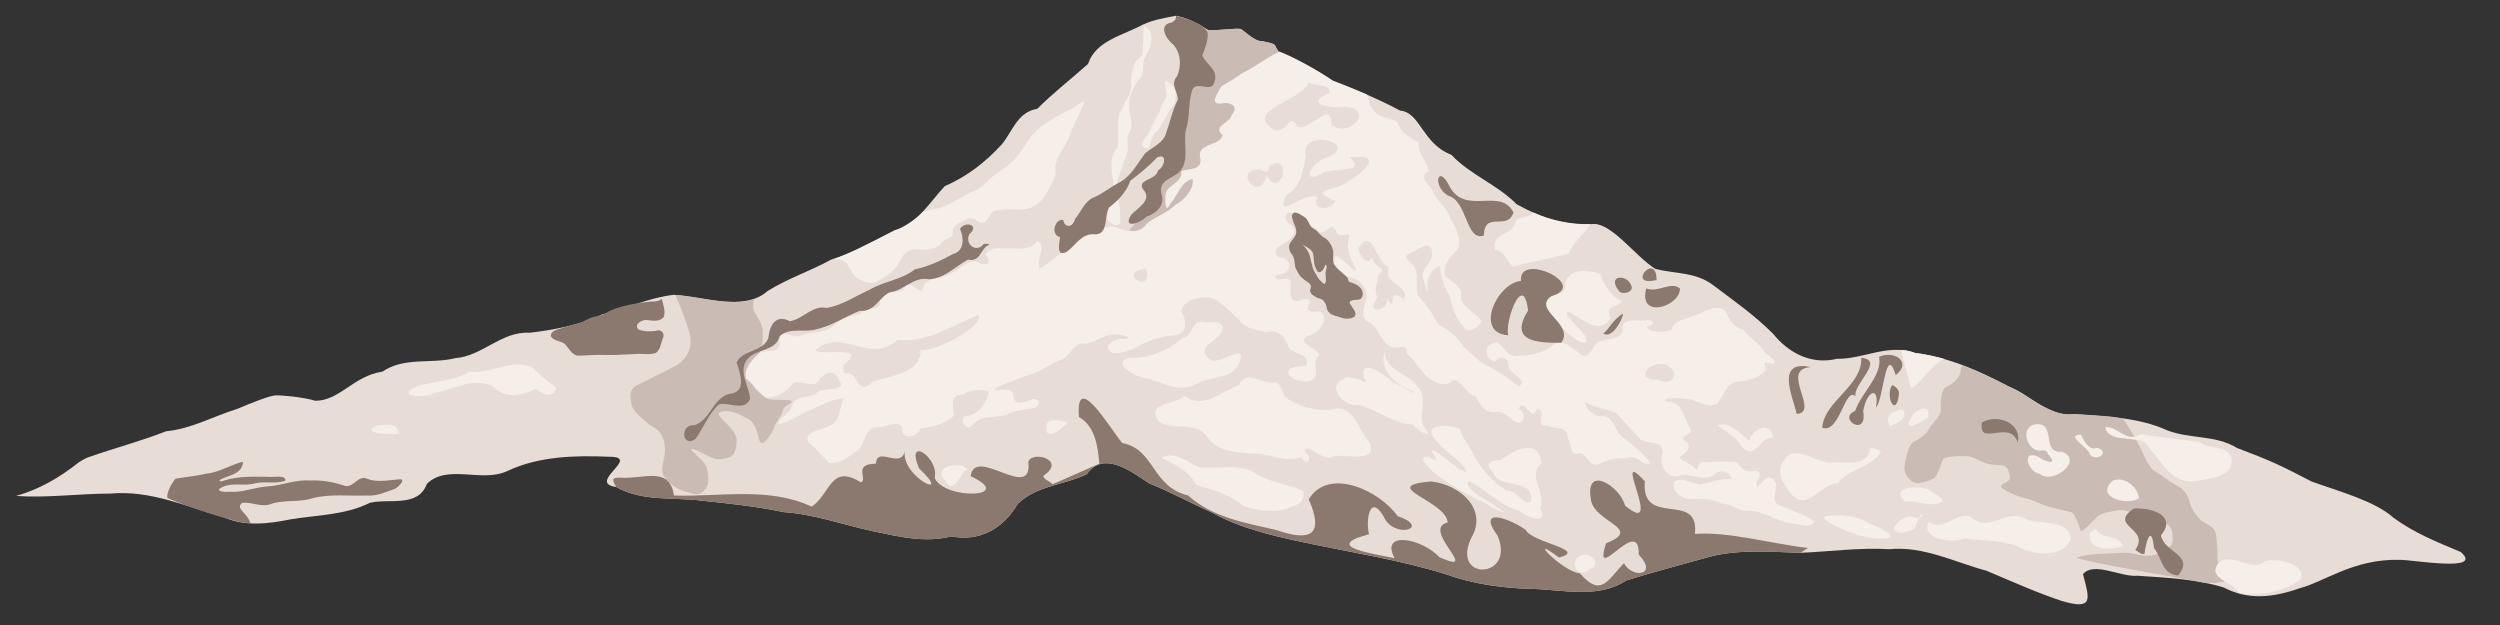 <svg xmlns="http://www.w3.org/2000/svg" xmlns:xlink="http://www.w3.org/1999/xlink" width="800" zoomAndPan="magnify" viewBox="0 0 600 150" height="200" preserveAspectRatio="xMidYMid meet" version="1.0"><rect x="0" y="0" width="600" height="150" fill="#333333" stroke="none"/><defs><clipPath id="f17324d6a0"><path d="M 3.836 3.551 L 592 3.551 L 592 146 L 3.836 146 Z M 3.836 3.551 " clip-rule="nonzero"/></clipPath><clipPath id="eeb80508f3"><path d="M 151 3.551 L 535 3.551 L 535 140 L 151 140 Z M 151 3.551 " clip-rule="nonzero"/></clipPath><clipPath id="16122c7d3f"><path d="M 40 3.551 L 524 3.551 L 524 143 L 40 143 Z M 40 3.551 " clip-rule="nonzero"/></clipPath></defs><g clip-path="url(#f17324d6a0)"><path fill="#e8ddd6" d="M 21.762 109.551 C 27.762 107.453 33.926 105.848 39.824 103.512 C 45.902 102.941 51.203 99.902 56.926 98.141 C 59.855 96.902 64.895 94.836 66.172 94.906 C 67.453 94.816 72.59 95.27 75.711 96.191 C 81.586 96.148 84.855 90.207 91.773 89.195 C 97.059 85.605 103.422 87.406 109.27 85.957 C 115.836 85.449 120.281 79.48 127.102 79.863 C 132.945 79.172 139.184 78.016 144.434 75.488 C 150.914 73.855 155.59 71.496 161.707 70.75 C 168.645 71.234 178.688 74.805 184.176 69.875 C 189 66.848 194.395 65.094 199.371 62.359 C 204.797 60.777 209.691 57.84 214.688 55.355 C 217.434 54.582 219.52 52.887 221.387 50.898 C 223.254 48.906 224.898 46.621 226.758 44.668 C 232.117 42.344 236.453 38.961 240.402 34.68 C 243.035 31.547 244.094 26.938 248.945 26.109 C 252.793 22.273 257.059 18.965 261.129 15.348 C 262.957 9.711 269.68 8.465 274.359 5.867 C 277.082 4.652 279.637 4.301 282.191 3.789 C 284.746 4.309 287.301 5.461 289.703 7.09 C 290.562 7.617 296.973 6.598 297.855 7.004 C 298.418 7.285 300.094 8.977 301.926 9.754 C 303.598 9.977 305.746 10.402 305.98 10.852 C 306.449 11.879 306.426 11.754 306.895 12.398 C 312.176 14.648 317.684 17.949 319.961 19.5 C 322.711 20.5 325.43 21.57 328.109 22.734 C 330.789 23.898 333.43 25.156 336.02 26.543 C 340.895 26.934 341.344 34.504 348.309 37.133 C 352.926 42.039 359.316 44.254 363.977 49.004 C 369.793 52.227 375.715 54.402 382.641 53.738 C 387.141 53.941 392.477 61.453 397.223 64.508 C 401.902 65.766 407.051 65.191 411.332 68.57 C 416.359 72.344 421.047 75.633 425.523 80.086 C 429.305 84.754 434.73 87.602 440.871 86.113 C 447.336 86.211 453.148 82.352 459.68 84.742 C 467.645 85.742 475.09 89.008 482.109 92.797 C 487.469 94.785 491.578 100.242 497.797 99.379 C 505.348 99.988 513.129 100.098 520.172 103.297 C 525.625 105.398 531.789 104.348 536.883 107.512 C 544.977 110.582 547.051 111.539 554.82 115.578 C 561.02 117.828 569.996 120.223 574.441 124.258 C 579.41 127.918 585.062 130.168 590.586 132.48 C 596.352 137.5 578.465 134.223 575.824 134.359 C 564.859 134.113 557.957 139.586 551.973 141.164 C 545.316 143.484 539.543 144.043 533.695 140.996 C 527.012 138.934 519.918 138.656 512.992 138.176 C 509 138.566 502.492 134.672 499.918 137.805 C 501.492 143.82 502.562 146.512 494.75 144.207 C 488.598 142.152 482.723 139.48 476.758 136.977 C 469.074 134.922 461.68 131.012 453.492 131.812 C 446.32 131.363 439.223 132.387 432.117 132.672 C 424.363 132.441 416.387 131.691 408.855 134.031 C 402.645 135.762 396.398 137.406 390.277 139.32 C 383.383 143.898 374.711 141.375 367.031 141.328 C 360.266 141.078 353.617 140.18 347.215 137.883 C 336.027 134.371 324.426 132.621 312.988 130.191 C 305.438 128.566 297.828 126.848 291.004 123.078 C 285.875 120.777 280.93 118.074 275.754 115.973 C 271.5 113.16 264.891 108.039 260.84 113.789 C 255.289 116.492 248.938 116.438 244.23 120.941 C 240.863 126.746 235.234 130.082 228.344 128.727 C 221.961 130.363 215.629 128.766 209.352 127.457 C 202.234 125.918 195.367 123.383 188.047 122.906 C 181.57 121.539 174.992 120.84 168.414 120.16 C 161.547 119.293 154.164 120.43 147.891 116.883 C 140.617 115.852 154.176 109.578 146.172 109.617 C 137.969 109.273 129.395 109.488 121.828 113.008 C 115.738 115.969 107.398 111.246 102.449 116.129 C 100.34 121.891 93.391 119.559 88.777 120.672 C 82.801 123.648 76.094 123.582 69.652 124.656 C 64.336 125.727 58.906 126.398 53.684 124.129 C 44.82 121.59 36.027 117.598 26.602 118.457 C 19.012 118.453 11.426 119.547 3.84 119.027 C 9.43 117.477 14.359 114.57 18.906 110.961 C 19.809 110.402 20.73 109.828 21.766 109.551 Z M 21.762 109.551 " fill-opacity="1" fill-rule="evenodd"/></g><g clip-path="url(#eeb80508f3)"><path fill="#cbbbb5" d="M 180.902 71.754 C 179.895 72.23 178.246 72.578 175.648 72.488 C 171.027 72.328 167.043 71.102 162.082 70.797 C 163.242 73.367 164.953 77.805 165.559 80.242 C 166.438 83.754 164.383 86.68 161.969 87.891 L 157.48 90.141 L 152.996 92.387 C 150.797 93.488 151.191 95.5 151.648 97.336 C 152.047 98.934 154.508 100.652 155.238 101.383 C 156.656 102.805 157.824 102.52 158.828 104.531 C 159.859 106.602 159.695 108.703 159.277 110.379 C 158.68 112.773 158.758 113.906 160.176 115.328 C 161.598 116.754 162.855 117.574 164.664 118.027 C 166.922 118.59 167.5 119.23 169.148 117.574 C 170.383 116.344 170.027 113.895 169.598 112.18 C 169.316 111.047 167.113 109.238 166.457 108.578 C 164.469 106.586 168.281 108.594 169.148 109.031 C 171.328 110.121 172.02 110.559 174.535 109.93 C 176.496 109.438 176.781 107.637 176.781 105.43 C 176.781 103.812 174.191 101.488 173.637 100.934 C 171.812 99.102 172.309 98.684 174.535 98.684 C 176.148 98.684 178.32 99.906 179.473 100.484 C 181.258 101.379 181.758 103.805 182.164 105.43 C 182.895 108.359 185.66 103.105 185.754 102.734 C 186.203 100.934 187.539 100.074 188 98.234 C 188.281 97.102 192.484 95.984 188 95.984 C 185.215 95.984 183.938 95.965 182.613 94.637 C 181.098 93.117 180.371 92.84 180.371 90.141 C 180.371 87.832 181.383 86.758 182.164 85.191 C 183.074 83.371 183.062 81.855 183.062 79.344 C 183.062 77.758 181.328 75.418 180.816 74.398 C 180.617 73.996 180.902 72.203 180.902 71.754 Z M 306.898 12.398 C 308.711 16.641 283.309 63.758 270.996 55.117 C 273.719 53.902 291.535 22.293 282.195 3.789 C 284.75 4.309 287.305 5.461 289.707 7.09 C 290.566 7.617 296.977 6.598 297.859 7 C 298.422 7.281 300.098 8.977 301.93 9.754 C 303.605 9.977 305.75 10.398 305.984 10.848 C 306.453 11.879 306.43 11.754 306.898 12.398 Z M 509.43 100.484 C 507.754 99.93 502.941 99.664 497.688 99.379 C 494.023 99.965 489.785 97.41 484.16 93.75 C 478.871 91.047 474.215 88.922 470.836 87.668 C 470.336 89.062 471.02 90.891 467.137 92.84 C 465.715 93.551 465.789 96.438 465.789 98.238 C 465.789 100.082 463.676 101.574 463.098 102.734 C 462.332 104.27 460.734 105.266 459.508 105.883 C 457.98 106.648 457.703 109.059 457.262 110.832 C 456.727 112.973 457.262 113.977 458.609 115.328 C 459.98 116.703 463.082 115.336 463.992 114.879 C 465.109 114.32 465.809 111.242 466.238 110.383 C 466.734 109.387 470.469 109.48 472.07 109.48 C 473.359 109.48 475.68 110.949 477.008 111.281 C 480.508 112.156 481.613 110.523 482.395 114.43 C 482.762 116.281 477.742 115.922 481.945 118.027 C 483.664 118.891 485.082 119.375 486.883 119.828 C 488.836 120.316 489.754 121.109 491.816 121.625 L 497.203 122.977 C 497.984 123.172 499.223 127.02 499.445 127.473 C 499.633 127.848 502.98 124.383 503.035 124.324 C 504.469 122.887 505.992 123.023 507.973 122.523 C 510.109 121.988 512.223 123.477 513.809 123.875 C 516.254 124.488 517.547 124.398 519.191 125.223 C 521.207 126.234 521.438 127.141 521.438 129.723 C 521.438 131.438 518.855 132.363 517.848 132.871 C 516.023 133.781 513.496 133.242 512.012 132.871 C 510.055 132.379 507.309 132.871 505.281 132.871 C 503.016 132.871 500.727 133.145 498.547 133.77 C 496.77 134.277 526.105 139.211 527.719 139.617 C 529.785 140.133 532.309 139.93 533.555 139.617 C 535.348 139.168 532.207 136.074 532.207 134.219 C 532.207 132.07 532.125 129.391 531.758 127.922 C 531.32 126.168 529.27 125.879 528.168 124.773 C 526.742 123.344 525.918 122.059 525.477 120.277 C 524.906 117.992 523.273 116.926 521.887 116.227 C 520.172 115.371 519.398 114.309 517.848 113.531 C 515.559 112.383 514.848 109.773 513.809 107.684 C 513.043 106.152 510.43 101.484 509.43 100.484 Z M 509.43 100.484 " fill-opacity="1" fill-rule="evenodd"/></g><path fill="#f5eee9" d="M 328.066 22.684 C 326.289 21.93 322.258 20.215 319.895 19.352 C 315.848 16.582 309.938 13.426 307.043 12.387 C 304.176 13.676 301.105 16.188 298.242 17.484 C 296.621 18.668 294.875 19.688 293.164 20.707 C 292.457 22.008 289.969 25.266 293.172 24.824 C 294.992 24.375 297.543 25.406 295.645 27.484 C 295.184 29.727 290.875 30.098 293.41 32.492 C 292.773 35.129 287.344 34.242 288.008 37.746 C 288.816 40.844 285.305 40.504 283.508 41.043 C 283.949 44.211 279.57 44.207 279.707 47.125 C 279.605 48.438 279.703 51.539 280.926 48.793 C 282.75 46.863 283.336 43.629 286.223 42.914 C 286.688 45.152 284.359 48.035 282.133 49.121 C 280.117 51.129 277.441 51.906 275.254 53.633 C 273.691 56.098 270.484 55.703 268.191 54.668 C 265.715 53.738 263.352 55.297 261.242 56.395 C 258.605 56.559 257.555 59.105 255.586 60.398 C 253.289 61.289 251.68 63.469 249.574 64.363 C 248.41 62.441 251.465 58.918 248.906 57.801 C 247.488 60 244.746 59.633 242.43 59.613 C 240.418 59.766 237.77 58.992 236.484 61.051 C 237.586 62.121 237.762 63.832 235.594 63.367 C 232.598 61.371 230.551 64.902 227.91 65.719 C 225.789 67.246 221.527 66.238 221.367 69.793 C 220.094 70.246 217.871 66.383 216.828 69.508 C 215.074 70.719 210.309 69.344 211.246 73.027 C 210.699 74.77 207.414 73.301 206.488 75.367 C 204 75.789 201.613 76.488 199.785 78.379 C 197.512 80.188 194.391 79.387 191.867 80.668 C 190.008 81.156 187.078 78.504 187.105 81.879 C 187.582 85.16 183.836 83.684 182.172 84.789 C 180.465 86.371 178.461 88.301 179.023 90.879 C 180.879 92.188 182.309 94.492 184.113 95.512 C 186.527 95.32 188.73 94.105 190.176 92.156 C 192.109 90.621 195.402 93.934 196.871 90.812 C 198.355 89.059 200.551 88.77 201.34 91.215 C 203.527 94.02 197.832 93.055 196.395 93.922 C 194.52 96.062 190.777 94.238 189.949 97.781 C 189.449 99.277 186.637 100.504 186.945 101.781 C 189.637 101.27 191.875 99.441 194.391 98.414 C 197.023 97.348 199.672 95.746 202.523 95.562 C 201.406 97.75 201.762 101.266 198.926 102.301 C 197.375 103.129 192.699 103.609 194.016 106.094 C 195.848 107.613 197.395 109.441 198.949 111.109 C 201.848 111.465 204.066 109.238 206.285 107.781 C 207.555 106.012 207.621 102.855 210.258 102.551 C 212.195 102.773 215.582 100.562 216.637 102.641 C 215.961 105.77 220.426 104.977 220.961 102.793 C 223.805 102.449 226.883 101.863 228.98 99.688 C 228.68 97.691 227.906 94.551 231.031 94.723 C 232.797 93.508 235.43 93.324 237.355 93.941 C 236.84 96.441 235.195 99.109 232.613 99.793 C 229.418 99.668 231.777 104.309 233.637 101.785 C 235.625 99.434 239.008 100.535 241.605 99.43 C 243.742 98.445 246.074 98.391 248.301 97.855 C 250.336 96.883 248.84 94.949 247.148 96.09 C 245.387 96.746 243.344 97.375 243.191 94.742 C 243.164 92.305 238.207 94.445 238.672 93.27 C 241.355 91.906 244.242 91.078 247 89.895 C 250.008 89.352 252.242 87.008 255.129 86.172 C 257.129 85.043 257.859 81.77 260.695 82.504 C 263.383 82.066 265.578 79.652 268.512 80.32 C 269.586 80.199 272.383 81.363 269.844 81.402 C 267.922 80.98 263.898 83.012 266.938 84.734 C 269.449 84.977 272.031 83.859 274.125 82.539 C 276.691 81.43 279.34 80.531 282.156 80.473 C 285.18 79.965 284.746 76.664 283.488 74.785 C 284.012 71.875 287.738 71.293 290.227 71.383 C 293.004 72.094 295.004 74.715 297.172 76.531 C 298.605 78.855 301.578 79.215 303.984 79.73 C 306.863 78.855 308.512 80.988 309.328 83.496 C 310.551 85.078 314.832 85.008 313.414 87.887 C 311.527 87.684 307.199 88.426 310.219 90.781 C 311.918 91.691 315.961 92.289 315.855 89.344 C 315.676 87.785 315.344 86.328 316.617 85.215 C 316.422 83.496 310.449 82.191 314.027 80.605 C 316.457 80.055 319.566 76.141 316.566 74.633 C 315.031 75.07 312.68 74.613 314.414 72.734 C 313.859 70.113 310.73 73.957 309.859 71.223 C 309.09 69.406 311.105 66.199 307.707 66.984 C 306.43 67.223 305 66.609 307.004 65.922 C 309.465 65.625 310.484 63.133 308 61.84 C 305.887 61.773 305.566 60.086 307.266 58.949 C 309.379 57.82 312.363 55.652 309.316 53.527 C 307.742 52.297 308.785 49.875 310.539 51.598 C 312.504 53.328 315.023 53.906 316.719 55.727 C 318.59 56.184 319.312 52.887 320.809 55.629 C 321.5 57.777 324.598 54.637 323.656 57.68 C 322.977 60.324 324.645 62.703 325.535 65.059 C 324.035 64.551 322.184 61.66 320.469 61.543 C 319.727 63.551 319.562 66.43 322.441 66.344 C 324.969 66.516 327.035 67.375 327.777 70.031 C 328.734 72.578 325.645 74.914 328.168 77.148 C 331.039 78.316 331.098 82.016 333.859 83.254 C 335.543 83.977 337.641 81.984 337.668 84.867 C 339.828 86.66 341.074 89.441 343.289 91.047 C 345.117 92.203 347.105 92.891 348.844 91.211 C 351.125 91.391 351.699 94.641 354.168 95.082 C 355.098 97.039 356.281 99.207 358.809 98.887 C 361.418 98.402 362.633 101.23 364.754 101.516 C 366.266 100.621 365.914 98.742 364.477 98.129 C 365.617 95.102 367.934 101.969 368.809 98.109 C 371.719 98.609 367.793 102.453 371.422 102.16 C 373.324 103.121 376.199 102.137 376.254 105.117 C 377.375 106.527 376.461 109.668 379.227 108.746 C 380.984 108.992 381.391 112.258 383.852 111.34 C 385.957 110.152 388.297 109.84 390.68 109.945 C 392.551 108.68 394.863 112.477 396 111.023 C 394.441 108.805 392.117 107.02 389.984 105.32 C 387.238 104.117 387.898 99.543 384.039 99.895 C 382.383 99.746 380.199 97.828 380.52 96.48 C 382.773 98.023 385.52 97.938 387.871 99.156 C 389.77 101.051 391.602 103.234 393.441 105.207 C 395.031 107 399.195 105.184 399.012 108.699 C 397.938 111.273 400.031 115.191 403.086 114.199 C 405.812 113.375 408.684 115.68 411.277 114.008 C 412.625 112.652 415.148 112.832 415.574 114.953 C 413.043 114.812 410.73 115.754 408.32 116.219 C 406.109 116.355 403.93 114.195 401.777 115.633 C 401.113 118.719 404.684 120.266 407.297 119.723 C 409.367 119.617 411.438 119.941 413.285 120.895 C 415.652 120.93 417.547 122.898 419.988 122.594 C 423.539 122.719 426.41 125.16 429.891 125.586 C 431.469 125.715 435.137 127.066 435.391 125.047 C 433.031 123.297 429.938 122.691 427.316 121.316 C 424.004 120.426 428.004 116.238 425.16 114.754 C 423.523 113.43 421.18 119.109 421.594 115.871 C 422.078 114.641 423.352 112.941 421.016 113.035 C 419.098 113.379 417.824 112.613 416.914 110.926 C 414.395 110.707 411.809 110.816 409.27 110.906 C 407.605 110.457 407.711 112.098 407.258 112.758 C 406.148 111.406 403.906 110.883 403.051 109.715 C 404.582 108.734 406.699 106.941 404.074 105.684 C 403.02 104.328 407.043 104.379 405.449 102.57 C 404.246 100.371 403.66 96.531 400.57 96.449 C 397.43 95.801 402.855 95.121 403.941 95.746 C 406.762 95.371 409.207 98.254 411.961 96.953 C 413.797 95.203 414.254 91.543 417.293 91.52 C 419.719 91.383 421.961 90.688 423.684 88.984 C 424.027 88.004 422.488 86.457 424.535 87.152 C 427.41 88.129 425.059 85.332 423.73 84.848 C 422.469 82.52 420.062 81.25 418.441 79.227 C 416.113 78.613 414.98 76.785 414.094 74.629 C 411.684 72.707 408.832 75.152 406.375 75.785 C 404.352 76.695 401.984 76.707 401.164 79.117 C 399.504 79.867 395.66 79.863 395.176 78.406 C 396.547 78.301 397.641 77.082 395.594 76.809 C 393.637 77.445 389.852 75.816 389.379 78.605 C 389.887 81.367 386.262 81.203 384.445 81.793 C 382.031 81.734 382.051 86.957 379.133 84.867 C 377.07 83.395 374.773 80.766 372.262 83.148 C 369.996 84.961 367.223 85.227 364.441 85.324 C 361.941 86.102 361.027 83.133 359.375 82.18 C 356.184 82.16 355.906 85.832 358.715 86.773 C 360.199 85.328 361.688 85.559 362.086 87.75 C 361.996 89.938 367.133 90.969 364.539 92.707 C 362.367 91.184 360.051 89.316 357.496 88.074 C 354.953 87.043 353.238 84.832 351.156 83.148 C 349.723 80.723 347.562 79.07 345.145 77.816 C 344 75.633 342.645 73.504 340.988 71.672 C 339.09 69.941 340.656 66.902 339.73 64.703 C 339.555 63.102 335.621 61.84 338.562 60.746 C 340.219 60.02 343.605 57.141 343.73 60.762 C 343.879 63.258 340.449 64.59 341.699 67.309 C 342 68.355 342.875 71.609 342.648 68.801 C 342.148 66.82 343.875 64.238 345.609 63.883 C 345.676 66.492 346.613 68.859 347.895 71.09 C 348.57 73.621 349.254 76.262 351.059 78.227 C 352.215 80.625 355.324 78.305 355.539 76.957 C 354.113 74.984 351.449 74.055 350.586 71.695 C 351.297 68.715 348.488 67.777 346.77 66.199 C 346.207 63.609 348.152 61.445 349.883 59.82 C 350.891 57.25 349.348 54.617 348.059 52.453 C 347.332 49.758 344.828 48.328 343.844 45.828 C 343.109 44.141 340.176 42.633 342.863 41.098 C 342.703 38.715 340.039 36.938 340.566 34.23 C 338.312 32.996 336.047 31.879 335.359 29.145 C 333.207 28.195 330.535 28.297 329.258 25.902 C 328.457 25.004 328.594 23.734 328.07 22.68 Z M 221.488 50.828 C 220.543 51.977 217.031 54.672 214.707 55.27 C 209.133 58.176 202.254 61.684 199.426 62.312 C 200.902 62.137 202.645 62.262 203.496 63.672 C 204.352 64.867 204.816 66.461 206.289 67.074 C 207.582 67.723 209.16 68.297 210.535 67.539 C 211.77 66.91 212.902 66.082 214.012 65.266 C 215.051 64.25 215.879 63.039 216.484 61.727 C 217.348 60.195 219.238 59.59 220.906 59.879 C 222.77 60.113 225.02 59.828 226.113 58.098 C 226.883 57.145 228.898 57.238 228.691 55.621 C 228.605 53.914 230.578 53.414 231.801 52.805 C 233.023 51.773 234.242 52.824 235.309 53.465 C 236.75 53.777 237.297 52.098 237.879 51.141 C 238.926 50.211 240.449 50.422 241.742 50.246 C 243.828 50.18 246.059 50.66 247.977 49.578 C 250.012 48.695 251.043 46.629 252.035 44.773 C 252.641 43.484 253.523 42.191 253.305 40.691 C 253.074 38.961 254.191 37.504 254.875 36.02 C 256.527 33.711 257.137 30.867 258.551 28.43 C 259.184 27.078 259.742 25.695 260.297 24.312 C 258.895 24.754 257.871 25.914 256.504 26.449 C 254.629 27.32 252.816 28.316 251.141 29.527 C 249.41 30.594 247.938 32.016 246.797 33.695 C 245.465 35.562 244.367 37.637 242.566 39.117 C 241.113 40.535 239.289 41.461 237.758 42.766 C 236.387 44.051 235.055 45.531 233.188 46.078 C 230.055 47.539 227.227 50.023 223.633 50.211 C 222.879 50.391 222.262 50.758 221.488 50.828 Z M 293.457 78.441 C 293.715 81.855 286.219 82.781 290.355 86.301 C 292.531 87.922 299.355 81.793 297.473 86.953 C 295.809 91.293 290.312 90.176 286.988 92.234 C 283.059 94.383 279.23 91.812 275.43 90.836 C 273.008 90.945 266.055 86.812 271.246 85.863 C 276.023 85.996 280.441 84.059 283.844 81.066 C 286.57 80.699 285.66 76.398 289.371 77.34 C 290.848 77.398 292.617 76.816 293.457 78.441 Z M 306.25 91.711 C 302.836 92.664 299.27 88.172 297.367 92.418 C 293.27 93.898 288.598 98.469 284.375 94.996 C 282.297 97.078 274.531 96.695 278.195 101.203 C 281.691 103.484 287.289 100.871 289.848 105.074 C 292.555 108.652 297.758 108.699 301.859 108.883 C 305.492 109.219 308.926 111.113 312.312 109.668 C 313.938 112.605 315.227 109.582 313.078 108.367 C 313.543 105.754 317.754 111.293 320.02 109.512 C 322.965 108.863 330.922 111.402 328.625 106.043 C 325.695 102.926 324.895 96.516 319.324 98.387 C 315.551 98.613 311.488 97.562 308.492 95.309 C 307.594 94.168 307.684 92.461 306.25 91.711 Z M 312.754 117.797 C 308.789 116.02 304.062 115.809 300.641 113.074 C 296.656 111.414 292.207 112.473 288.016 112.184 C 285.301 111.27 281.957 107.926 278.758 109.902 C 282.148 111.465 285.367 113.039 287.098 116.379 C 291.25 117.562 295.277 118.746 298.637 121.566 C 302.195 122.605 306.539 123.297 309.949 121.637 C 311.816 121.176 313.309 119.898 312.754 117.797 Z M 332.277 84.516 C 330.957 88.582 334.789 92.375 338.664 93.672 C 341.449 95.961 335.625 92.004 334.5 91.906 C 332.672 90.09 325.941 85.328 327.398 90.867 C 329.879 93.367 323.695 89.219 322.406 91.035 C 318.305 92.48 322.387 97.73 325.801 97.145 C 330.457 98.113 334.254 101.703 339.109 101.891 C 339.832 103.207 344.621 105.875 341.926 102.73 C 339.859 99.938 343.191 95.641 340.113 92.605 C 337.828 89.523 332.773 89.125 332.277 84.516 Z M 350.453 102.957 C 347.652 101.824 340.449 101.484 344.914 105.988 C 346.785 108.414 351.738 111.297 351.949 113.336 C 348.797 112.242 346.336 108.82 343.539 108.008 C 344.25 109.641 345.938 111.543 343.047 109.703 C 339.281 108.957 343.551 113.082 344.82 113.938 C 348.617 116.719 352.676 119.129 356.949 121.004 C 358.629 122.457 363.379 124.074 359.094 121.617 C 357.074 119.777 351.762 118.016 352.281 115.441 C 356.633 117.152 359.758 121.371 364.465 122.488 C 366.109 123.945 371.836 126.43 369.648 121.949 C 371.094 117.996 366.406 114.121 369.953 111.215 C 369.461 105.086 363.258 107.879 360.328 110.375 C 357.945 110.496 356.051 110.977 358.309 113.301 C 359.984 117.754 368.16 114.43 367.461 120.25 C 366.047 121.879 363.898 117.324 361.562 117.777 C 357.953 115.449 354.953 112.039 353.145 108.129 C 352.301 106.336 350.82 104.984 350.453 102.953 Z M 380.52 133.09 C 376.324 133.355 377.836 139.426 381.418 136.688 C 384.027 135.43 382.957 133.453 380.52 133.09 Z M 425.621 104.98 C 422 104.883 421.543 110.758 417.922 107.156 C 416.777 104.887 414.125 103.562 412.23 102.047 C 415.418 101.035 417.852 104.426 419.789 105.656 C 420.824 103.051 424.582 100.754 425.625 104.98 Z M 368.023 50.992 C 372.027 52.898 377.75 54.008 381.695 53.77 C 380.246 56.156 377.523 58.113 376.48 60.902 C 372.117 62.02 367.48 62.84 363.227 63.961 C 361.492 62.988 361.352 60.301 358.855 59.984 C 357.754 55.598 363.449 56.691 363.758 52.926 C 364.828 51.875 367.148 52.348 368.023 50.992 Z M 456.27 83.973 C 457.195 84.008 458.105 84.125 459.707 84.723 C 461.703 84.883 465.109 85.684 466.816 86.18 C 464.051 86.613 460.473 92.93 458.582 93.125 C 457.957 90.379 456.793 86.715 456.27 83.973 Z M 451.426 108.355 C 449.316 112.309 443.652 112.34 441.086 115.945 C 436.973 116.043 433.551 123.289 429.738 118.332 C 427.816 115.773 425.926 113.242 428.355 110.297 C 430.141 106.449 435.91 110.895 438.98 111.031 C 442.699 110.555 448.078 112.457 448.809 107.629 C 449.719 107.301 450.66 107.957 451.426 108.352 Z M 462.645 100.258 C 462.055 100.887 455.934 104.305 458.797 100.188 C 459.453 98.152 463.809 96.594 462.645 100.258 Z M 456.586 98.234 C 454.305 98.734 452.148 99.43 453.551 102.348 C 455.09 101.699 458.238 100.48 456.586 98.234 Z M 489.793 108.129 C 486.738 108.586 484.359 102.496 488.633 101.801 C 493.707 101.441 489.672 108.898 494.898 108.414 C 500.156 110.445 492.762 116.402 489.57 113.75 C 486.582 113.297 484.992 107.613 489.348 109.703 C 490.848 110.91 494.176 111.789 491.543 109.02 C 491.344 108.191 490.559 107.871 489.793 108.129 Z M 463.094 117.574 C 460.711 116.434 453.398 116.586 457.109 120.352 C 459.977 119.973 464.215 122.066 466.312 120.27 C 465.859 118.898 463.934 118.699 463.094 117.574 Z M 437.738 124.098 C 440.727 123.172 445.832 123.66 449.031 125.836 C 451.133 126.539 456.945 129.359 451.426 129.27 C 446.785 129.148 442.043 127.332 438.18 124.875 Z M 460.625 124.098 C 461.793 121.91 461.988 125.16 459.277 124.098 C 456.566 123.031 451.801 128.281 456.855 127.809 C 460.379 127.203 459.457 126.281 460.625 124.098 Z M 462.867 125.223 C 460.93 129.457 468.379 130.469 471.445 129.254 C 476.133 129.852 481.141 129.461 485.488 131.738 C 489.008 133.344 495.469 133.656 497.004 129.273 C 496.34 124.176 489.309 126.246 485.762 124.359 C 481.324 122.137 477.312 127.965 473.25 124.223 C 469.676 122.254 466.895 127.938 462.867 125.223 Z M 513.355 119.598 C 510.418 121.523 502.617 119.211 507.07 115.352 C 509.785 114.188 513.105 116.848 513.355 119.598 Z M 501.688 127.695 C 500.562 132.188 506.754 132.188 509.465 131.027 C 508.668 128.148 504.277 129.629 503.109 126.953 L 502.465 127.223 Z M 537.363 142.312 C 535.934 139.469 529.176 138.922 532.695 134.77 C 536.629 132.656 540.18 137.609 543.664 134.664 C 546.559 133.895 553.352 135.238 552.266 138.988 C 548.754 141.633 544.184 142.672 539.773 142.637 C 538.961 142.602 538.16 142.469 537.367 142.312 Z M 535.57 109.93 C 536.16 114.844 529.707 114.852 526.363 115.539 C 520.535 115.863 518.223 109.695 514.773 106.242 C 511.984 104.594 505.996 106.27 505.258 102.543 C 508.195 102.121 510.371 106.484 513.703 104.203 C 518.484 104.91 523.223 105.508 527.941 106.105 C 530.191 108.074 534.438 106.633 535.57 109.93 Z M 503.258 107.453 C 501.422 108.332 500.09 105.75 499.445 104.305 C 495.402 104.398 501.309 107.32 501.621 109.172 C 503.602 111 506.449 108.18 503.258 107.453 Z M 384.109 65.852 C 384.75 67.98 386.555 71.164 389.332 72.348 C 388.184 73.762 384.961 73.27 386.578 76.418 C 383.809 80.711 379.422 76.203 376.328 74.746 C 374.91 75.281 379.387 79.008 380.359 80.48 C 382.305 84.695 376.414 80.457 375.359 79.117 C 373.336 77.047 369.664 76.922 371.121 73.168 C 370.605 69.855 376.129 71.879 375.656 67.957 C 376.621 64.27 381.348 64.664 384.109 65.852 Z M 133.473 93.062 C 132.723 95.922 130.281 94.574 128.711 93.324 C 125.219 94.863 121.559 95.957 118.438 92.836 C 113.863 90.332 108.84 93.445 104.211 94.348 C 102.273 95.664 94.723 95.129 99.832 92.805 C 104.062 91.332 108.812 91.594 112.758 89.211 C 117.926 89.848 122.598 86.016 127.73 88.09 C 129.535 90.094 131.254 91.223 133.473 93.062 Z M 95.551 104.082 C 94.887 104.398 85.73 104.238 90.613 102.059 C 92.312 102.043 95.809 101.277 95.551 104.082 Z M 256.211 101.383 C 255.426 102.566 250.074 106.863 251.273 101.609 C 252.168 100.309 254.891 100.934 256.211 101.383 Z M 232.203 112.629 C 230.41 113.008 229.285 119.277 226.816 115.328 C 223.516 111.91 230.441 110.543 232.203 112.629 Z M 274.609 6.258 C 274.371 6.734 274.387 8.66 274.387 9.855 C 274.387 10.875 274.164 11.766 274.164 13.004 C 274.164 13.598 272.859 14.266 272.59 14.801 C 272.141 15.707 271.922 16.359 271.695 17.277 C 271.484 18.109 271.469 19.285 271.469 20.426 C 271.469 21.887 271.191 22.328 270.797 23.125 C 270.344 24.027 269.914 24.41 269.676 25.371 C 269.441 26.312 268.777 26.727 268.551 27.621 C 268.344 28.453 268.328 29.629 268.328 30.77 L 268.328 34.145 C 268.328 35.629 267.898 35.68 267.43 36.617 C 266.953 37.578 266.758 37.941 266.758 39.316 C 266.758 40.391 266.797 41.73 266.98 42.465 C 267.25 43.535 267.215 44.75 267.43 45.613 C 267.773 46.98 267.18 47.664 266.531 48.312 C 265.973 48.871 266.023 50.355 265.859 51.012 C 265.555 52.23 265.645 52.816 266.531 53.484 C 267.527 54.23 267.949 54.125 268.777 53.707 C 268.992 53.602 268.777 50.699 268.777 50.336 C 268.777 49.316 268.328 48.605 268.328 47.41 C 268.328 46.539 268.105 45.289 268.105 44.262 C 268.105 42.816 268.535 42.535 268.777 41.566 C 269.031 40.539 269.395 40.219 269.676 39.09 C 269.875 38.293 270.379 37.391 270.57 36.617 C 270.816 35.637 270.57 34.262 270.57 33.242 C 270.57 32.555 271.285 31.508 271.469 30.77 C 271.707 29.82 271.395 28.227 271.246 27.621 C 271 26.633 271.02 25.684 271.02 24.473 C 271.02 22.98 271.82 21.887 272.367 20.648 C 272.73 19.832 273.207 19.133 273.715 18.625 C 274.199 18.141 274.387 16.852 274.387 15.926 C 274.387 14.441 274.609 14.129 275.059 13.227 C 275.496 12.355 275.965 11.625 276.18 10.754 C 276.406 9.848 276.41 8.738 276.18 7.832 C 276.023 7.195 275.254 6.645 274.609 6.258 Z M 279.547 19.75 C 279.301 18.762 281.77 20.559 282.016 21.551 C 282.27 22.562 282.219 23.66 282.016 24.473 C 281.809 25.297 280.98 25.871 280.668 26.496 C 279.754 28.332 278.953 29.484 278.426 30.543 C 278.098 31.203 277.289 31.91 276.855 32.344 C 276.508 32.691 276.07 34.363 275.957 34.816 C 275.617 36.18 274.562 35.617 274.164 34.816 C 273.863 34.219 275.031 32.82 275.285 32.57 C 275.672 32.18 276.18 30.77 276.406 30.32 L 277.527 28.07 C 277.922 27.277 278.43 26.699 278.648 25.82 C 278.883 24.883 279.434 24.25 279.773 23.574 C 280.262 22.59 279.547 20.68 279.547 19.75 Z M 400.488 87.895 C 396.797 85.602 391.332 91.211 398.027 91.156 C 400.809 92.672 403.492 90.156 400.488 87.895 Z M 314.102 19.75 C 312.621 24.254 297.973 26.48 305.91 31.215 C 309.57 31.898 309.09 26.566 311.441 30.43 C 315.043 31.227 319.465 23.75 319.539 29.93 C 324.094 33.418 330.227 25.832 322.574 25.633 C 318.938 26.047 312.781 24.941 319.125 22.242 C 319.285 19.91 315.41 20.879 314.102 19.75 Z M 302.656 40.664 C 295.465 40.168 302.242 49.395 304.016 41.945 C 307.371 48.59 310.582 36.246 304.613 39.863 C 304.629 41.531 303.453 41.422 302.656 40.664 Z M 313.426 37.516 C 311.578 30.406 327.363 34.355 318.176 37.941 C 314.328 39.172 311.953 44.789 317.855 41.328 C 321.777 40.246 327.969 41.301 323.898 37.777 C 334.414 36.492 324.57 43.508 321.051 44.875 C 316.805 45.895 315.91 46.246 320.449 48.27 C 319.492 50.543 314.555 50.727 316.219 47.32 C 313.273 45.523 305.797 53.598 308.715 46.738 C 312.223 45.172 312.648 40.824 313.426 37.516 Z M 325.992 59.555 C 326.312 61.539 328.305 64.086 329.359 61.715 C 329.836 64.992 333.5 63.617 330.523 66.426 C 331.094 67.633 329.359 68.801 330.645 71.449 C 327.152 75.469 333.57 75.051 332.883 71.469 C 335.344 76.008 332.625 68.133 336.988 71.926 C 338.465 68.086 331.539 68.445 333.398 64.055 C 329.973 63.402 329.723 53.965 325.992 59.555 Z M 275.059 64.504 C 267.586 65.453 276.961 70.996 275.059 64.504 Z M 202.582 89.691 C 206.605 88.586 205.004 95.777 209.66 91.484 C 214.281 90.152 220.887 89.402 220.98 84.066 C 225.77 84.172 236.656 77.641 234.68 75.613 C 228.402 78.211 222.504 82.305 215.402 81.578 C 208.621 87.715 201.832 78.23 195.629 84.133 C 197.715 85.426 208.734 82.629 202.352 87.734 L 202.379 88.398 L 202.578 89.691 Z M 202.582 89.691 " fill-opacity="1" fill-rule="evenodd"/><g clip-path="url(#16122c7d3f)"><path fill="#8b786e" d="M 282.195 3.785 C 284.812 4.633 288.688 5.336 289.852 7.934 C 289.934 9.809 289.242 11.582 288.543 13.262 C 289.285 15.41 292.672 16.797 291.418 19.75 C 290.758 22.664 286.5 18.625 285.938 22.312 C 285.148 25.207 285.613 28.328 284.586 31.191 C 283.945 34.465 285.535 38.391 283.156 41.172 C 281.477 42.879 278.027 43.145 278.719 46.395 C 279.707 49.145 277.645 51.207 275.121 52.004 C 273.695 53.613 269.254 55.043 271.477 51.59 C 272.977 49.867 276.758 48.062 274.312 45.398 C 272.816 42.953 277.578 43.293 277.922 40.891 C 279.477 40.219 280.293 36.555 277.707 37.801 C 275.758 39.848 273.547 41.691 271.289 43.363 C 270.324 46.113 268.422 48.059 266.195 49.785 C 264.832 51.957 266.27 56.676 262.277 56.219 C 259.426 56.168 258.055 59.027 255.996 60.445 C 253.312 61.809 254.305 58.172 254.414 56.902 C 251.961 56.344 253.246 52.332 255.188 52.812 C 255.48 54.793 257.57 54.609 257.953 52.629 C 259.492 50.812 260.312 48.156 262.738 47.285 C 264.945 46.312 266.75 44.691 268.922 43.648 C 271.609 42.07 273.016 39.176 274.84 36.801 C 276.641 35.246 279.285 34.34 279.918 31.773 C 280.871 29.184 281.367 26.414 282.668 23.977 C 282.785 22.031 280.742 20.285 282.473 18.336 C 283.652 15.699 283.422 12.234 281.117 10.262 C 279.66 9.059 278.16 5.895 281.004 5.453 C 281.699 5.223 282.418 4.598 282.195 3.785 Z M 237.586 58.652 C 235.195 59.414 235.516 63.008 232.316 62.309 C 229.25 63.953 226.551 66.969 222.867 67.012 C 219.223 66.328 216.949 69.766 213.562 70.133 C 210.816 71.469 209.98 74.918 206.32 74.605 C 202.816 75.992 199.715 78.16 196.012 79.012 C 193.113 79.914 189.555 78.461 187.102 80.691 C 186.234 84.41 181.508 83.566 179.246 86.312 C 177.18 89.297 179.73 92.508 180.035 95.648 C 178.824 98.895 174.988 96.434 172.602 97.031 C 170.086 99.23 168.883 102.613 166.914 105.344 C 163.621 107.652 163.102 101.684 166.68 102.055 C 170.535 100.727 170.977 95.82 174.879 94.555 C 179.398 94.277 177.645 89.688 176.777 86.988 C 178.191 83.891 183.066 84.559 184.406 81.141 C 184.664 78.199 186.145 75.273 189.57 77.094 C 192.781 76.582 194.91 73.176 198.441 73.906 C 202.125 73.258 205.367 71.039 208.77 69.496 C 212.219 67.477 216.395 67.164 219.598 64.625 C 222.832 63.961 225.801 62.555 228.727 60.957 C 231.566 60.258 231.332 56.891 230.402 54.934 C 231.664 52.891 235.246 54.062 232.652 56.18 C 231.453 58.457 234.203 60.922 236.121 58.547 C 236.613 58.422 237.105 58.574 237.586 58.652 Z M 158.828 71.695 C 159.129 73.109 159.77 74.562 159.336 76.02 C 158.441 77.23 156.762 77.02 155.457 76.836 C 154.238 76.5 151.809 78 153.367 79.133 C 154.613 79.582 156.039 79.609 157.34 79.422 C 158.664 78.828 159.758 80.094 159.016 81.316 C 158.578 82.48 158.512 83.988 157.375 84.715 C 155.781 85.258 154.066 84.797 152.422 84.969 C 149.566 85.129 146.707 85.281 143.848 85.172 C 142.059 85.164 140.266 85.367 138.484 85.352 C 137.023 84.965 136.48 83.391 135.453 82.465 C 134.426 81.77 132.879 81.871 132.191 80.695 C 132.16 79.352 133.738 79.141 134.707 78.797 C 136.273 78.16 137.961 77.918 139.543 77.344 C 140.656 76.875 141.652 76.117 142.879 75.98 C 143.945 75.781 145.031 75.504 145.902 74.832 C 149.004 73.238 152.531 72.863 155.934 72.387 C 156.918 72.344 158.066 72.457 158.828 71.695 Z M 323.75 67.648 C 324.953 67.988 326.375 68.496 326.914 69.727 C 327.301 70.746 326.945 72.102 325.609 71.941 C 324.871 72 323.309 72.066 324.184 73.168 C 324.664 74 326.156 75.582 324.688 76.207 C 323.555 76.73 322.301 76.449 321.195 76.008 C 320.082 75.75 318.703 75.281 318.434 74.008 C 318.258 72.777 317.645 71.699 316.301 71.559 C 315.445 71.094 314.004 70.453 314.551 69.223 C 314.977 67.965 313.359 67.59 312.703 66.836 C 311.793 66.246 311.402 65.18 310.895 64.273 C 310.648 63.199 310.82 61.996 310.062 61.078 C 309.398 60.16 309 58.949 309.859 58 C 310.484 57.117 311.461 56.18 311.027 54.988 C 310.801 53.891 310.066 52.879 310.066 51.773 C 310.414 50.172 312.113 51.547 312.926 51.996 C 314.148 52.605 314.055 54.336 315.301 54.914 C 316.395 55.461 316.918 56.715 318.074 57.164 C 319.008 57.84 319.648 58.926 319.926 60.035 C 320.18 61.281 319.535 62.73 320.441 63.805 C 321.258 64.949 322.551 65.629 323.422 66.707 C 323.52 67.023 323.625 67.34 323.75 67.648 Z M 312.531 58.652 C 313.574 59.582 314.336 60.812 314.539 62.207 C 314.859 63.484 315.082 64.824 315.902 65.898 C 316.297 66.848 317.039 67.555 317.816 68.195 C 318.668 67.609 317.863 65.957 318.227 64.984 C 318.492 64.496 318.465 62.707 317.898 63.949 C 317.672 64.914 316.41 66.133 315.918 64.633 C 315.305 63.566 315.324 62.324 315.211 61.141 C 314.98 59.797 313.66 59.379 312.664 58.75 Z M 374.688 82.266 C 368.781 82.328 362.086 81.91 366.742 74.547 C 365.617 64.809 360.996 77.41 362.008 80.461 C 353.723 80.031 359.227 67.926 365.039 67.422 C 364.336 60.332 381.621 68.379 372.359 71.062 C 367.527 74.344 378.051 77.738 374.688 82.266 Z M 363.242 51.004 C 360.086 44.852 351.945 51.742 347.984 44.934 C 345.191 38.992 343.559 44.547 347.535 46.957 C 352.254 48.199 351.734 57.988 356.113 56.535 C 356.297 50.406 361.715 55.574 363.242 51.004 Z M 403.184 69.223 C 403.289 73.582 393.066 76.773 395.105 69.223 C 398.004 70.359 400.867 67.414 403.184 69.223 Z M 397.574 67.199 C 390.023 69.082 397.555 60.074 397.574 67.199 Z M 391.516 68.547 C 390.5 65.68 385.445 65.945 388.598 69.895 C 389.441 70.867 392.211 70.09 391.516 68.547 Z M 389.496 75.293 C 387.285 76.473 386.062 79.172 384.785 80.016 C 386.809 81.531 389.555 76.57 389.496 75.293 Z M 434.598 88.113 C 426.961 88.547 436.91 98.949 431.219 99.34 C 430.289 95.281 425.969 86.207 434.598 88.113 Z M 446.715 85.863 C 446.969 92.672 437.844 96.195 437.32 102.66 C 441.578 104.184 442.754 92.676 445.32 95.105 C 444.652 92.25 452.457 86.43 446.715 85.863 Z M 450.98 85.641 C 451.883 90 446.656 94.344 445.227 98.633 C 440.816 100.438 448.277 105.184 447.164 98.684 C 448.016 93.617 451.195 92.531 450.211 97.848 C 452.137 95.812 452.48 82.113 454.977 90.031 C 459.004 86.875 454.574 83.992 450.98 85.637 Z M 454.121 92.387 C 452.262 95.34 455.227 100.609 455.77 94.277 C 455.676 93.359 454.879 92.75 454.121 92.387 Z M 475.66 101.383 C 474.703 107.488 482.363 100.434 484.27 106.172 C 485.258 101.609 479.5 99.184 475.66 101.383 Z M 512.461 131.965 C 516.242 126.68 505.73 126.332 512.156 122.023 C 517.383 121.875 522.266 124.141 518.641 128.465 C 519.293 132.621 526.902 133.18 522.742 138.113 C 518.719 137.723 519.082 134.195 516.949 131.516 C 516.379 125.68 514.996 129.895 514.688 132.898 C 513.871 133.23 513.051 132.266 512.461 131.965 Z M 263.84 111.277 C 263.457 107.156 262.914 102.383 258.953 100.066 C 258.035 88.543 266.516 102.961 269.34 106.328 C 277.223 107.855 276.32 116.738 285.156 118.922 C 291.094 124.309 299.203 125.523 306.332 127.211 C 314.512 130.031 317.879 128.477 314.102 119.82 C 318.898 111.934 331.211 117.82 335.422 123.871 C 343.258 126.48 335.562 129.34 332.504 124.77 C 328.98 117.914 327.648 124.324 328.562 128.219 C 316.961 131.25 330 132.93 334.711 133.961 C 331.133 127.395 341 129.008 345.52 133.766 C 355.875 138.316 340.797 126.945 347.438 125.398 C 347.129 120.133 330.336 116.664 343.5 115.547 C 350.562 116.355 357.125 122.328 353.105 129.098 C 348.113 139.613 363.824 138.969 359.43 128.594 C 354.051 121.207 362.98 124.781 366.156 127.176 C 367.652 130.234 381.305 131.984 374.16 133.805 C 365.855 127.598 375.07 137.324 379.176 137.586 C 384.219 143.441 385.742 139.352 389.746 135.148 C 391.602 138.832 398.133 138.219 393.301 133.121 C 393.535 123.152 382.012 141.035 385.461 130.391 C 394.609 126.797 382.488 125.402 381.812 119.863 C 380.328 111.254 388.902 116.797 389.996 121.332 C 399.836 129.477 386.281 106.168 394.754 115.516 C 393.824 126.852 407.961 117.609 406.777 128.141 C 414.715 127.512 425.051 130.496 433.926 131.516 L 432.121 132.668 C 424.367 132.438 416.391 131.688 408.859 134.027 C 402.645 135.758 396.398 137.402 390.281 139.316 C 383.387 143.895 374.715 141.371 367.035 141.324 C 360.27 141.074 353.621 140.18 347.215 137.879 C 336.031 134.367 324.426 132.617 312.988 130.188 C 305.438 128.562 297.832 126.844 291.004 123.074 C 285.875 120.773 280.934 118.07 275.754 115.969 C 271.504 113.156 264.891 108.035 260.844 113.785 C 255.293 116.488 248.941 116.434 244.234 120.938 C 240.867 126.742 235.238 130.078 228.348 128.723 C 221.965 130.359 215.629 128.762 209.355 127.457 C 202.238 125.914 195.371 123.379 188.051 122.902 C 181.574 121.535 174.992 120.836 168.418 120.16 C 161.547 119.289 154.164 120.426 147.895 116.879 C 147.008 115.355 146.551 114.512 148.957 114.648 C 154.504 115.008 160.727 111.785 161.746 118.922 C 172.945 119.273 184.562 116.77 194.812 121.598 C 199.355 118.531 199.285 111.203 206.625 115.773 C 208.41 114.965 204.492 111.406 210.215 111.273 C 210.492 106.918 216.207 112.719 217.176 108.25 C 216.113 114.445 229.145 120.48 220.586 112.422 C 217.121 104.328 225.488 109.809 224.32 114.734 C 226.781 120.109 244.051 119.441 232.957 114.281 C 233.949 106.797 247.934 120.695 246.789 110.824 C 247.793 108.027 256.125 110.438 250.379 114.199 C 250.648 115.293 252 115.43 252.621 116.223 M 60.102 125.582 C 59.484 123.18 56.266 121.992 58.152 120.676 C 60.512 120.441 62.875 121.887 65.203 120.898 C 68.43 119.895 71.891 120.625 75.113 119.547 C 79.316 118.496 83.699 119.074 87.98 118.922 C 90.402 119.148 92.641 118.055 94.855 117.289 C 95.809 116.715 97.844 114.621 95.348 115.086 C 92.938 115.262 90.441 115.836 88.109 114.895 C 85.828 113.867 84.754 117.48 82.414 116.496 C 79.824 115.621 77.117 115.203 74.383 115.32 C 70.828 115.035 67.516 116.602 64 116.758 C 60.992 116.973 58.133 118.273 55.074 118.02 C 54.098 118.176 51.172 117.926 53.375 116.902 C 55.844 115.676 58.727 116.801 61.305 115.977 C 63.66 115.441 66.203 116.242 68.469 115.344 C 68.715 113.848 65.383 114.637 64.281 114.422 C 60.777 114.418 57.203 114.223 53.82 115.324 C 52.441 115.848 52.246 115.203 53.648 114.75 C 55.57 113.961 58.254 113.449 58.305 110.824 C 55.285 111.512 52.609 113.43 49.461 113.672 C 47.062 114.297 44.582 114.441 42.152 114.871 C 41.109 116.035 40.02 118.18 40.141 119.453 C 42.93 120.957 56.812 125.688 60.102 125.582 Z M 60.102 125.582 " fill-opacity="1" fill-rule="evenodd"/></g></svg>
